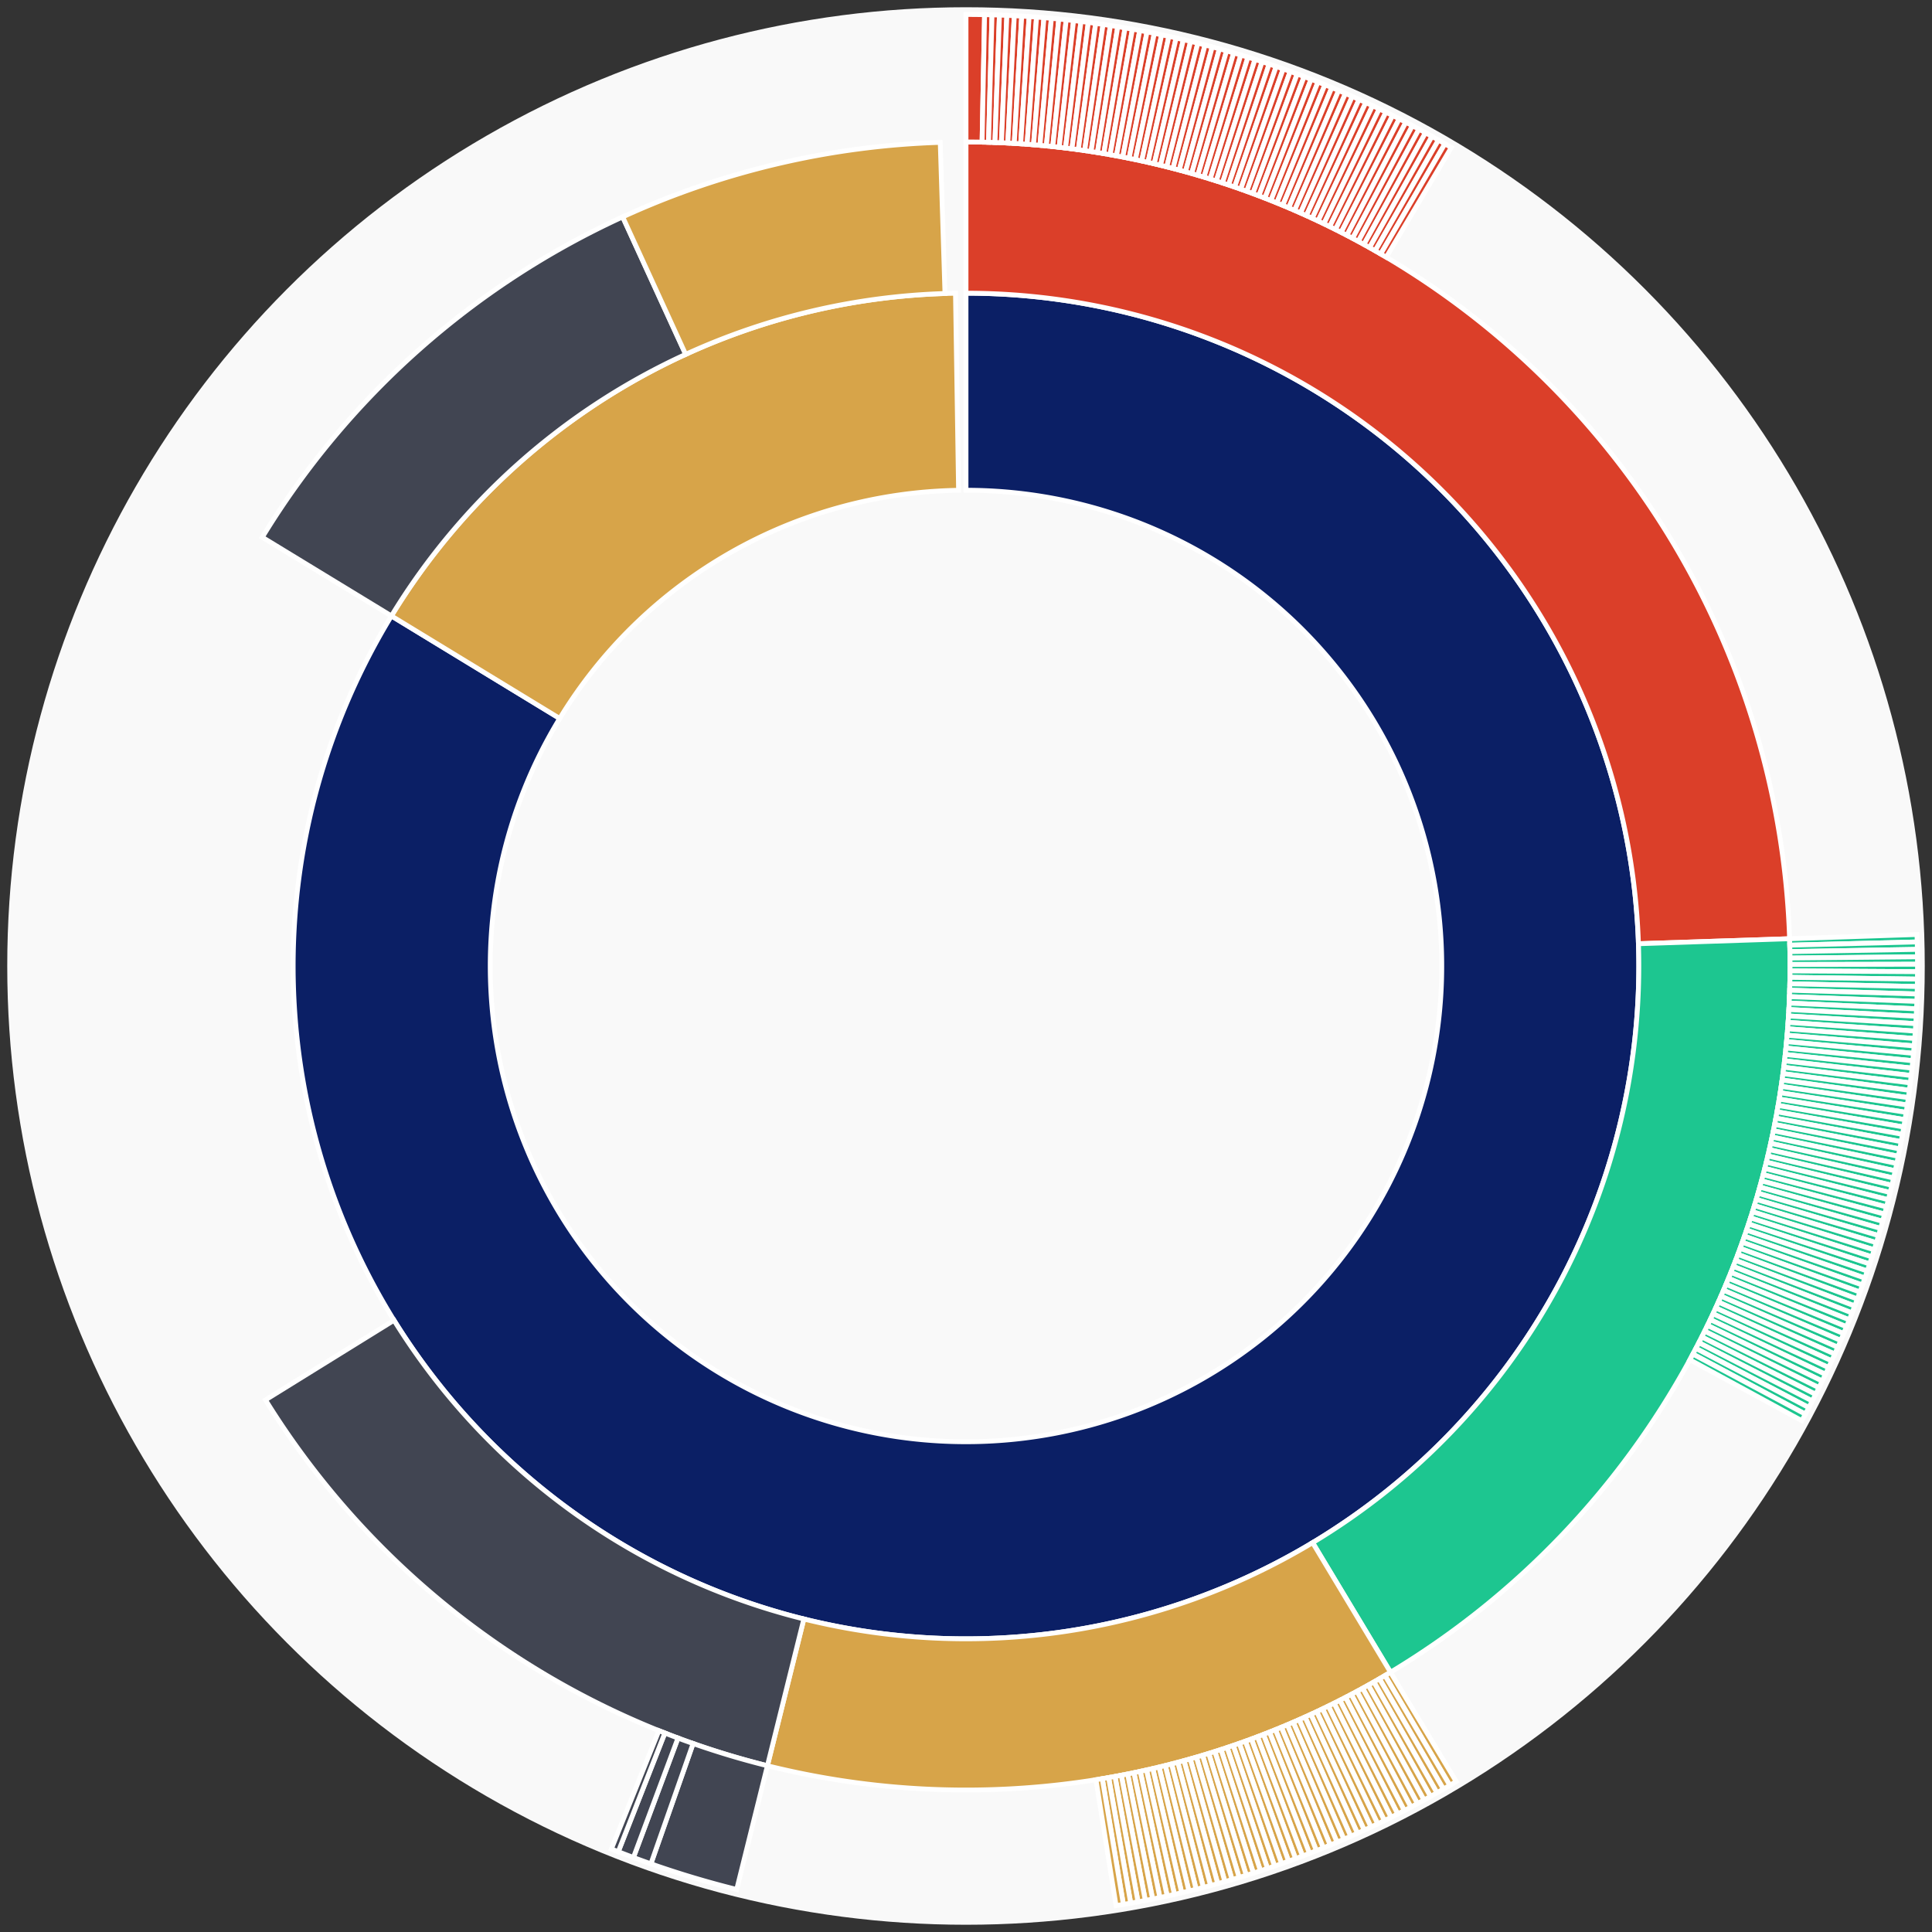 <svg xmlns="http://www.w3.org/2000/svg" width="400" height="400" id="block-7907831"><rect width="100%" height="100%" fill="#333333" stroke="none"/><g id="burst-container" transform="translate(200,200)"><circle r="197" style="fill: #f9f9f9; stroke: #f9f9f9; stroke-width: 3; opacity: 1;" id="circle-base"></circle><path display="none" d="M6.031385485800715e-15,-98.5A98.5,98.5,0,1,1,-6.031385485800715e-15,98.5A98.5,98.5,0,1,1,6.031385485800715e-15,-98.5Z" fill-rule="evenodd" id="p-type-root" style="stroke: #fff; opacity: 1;"></path><path d="M8.529667153919608e-15,-139.3A139.3,139.3,0,1,1,-118.961,-72.476L-84.118,-51.248A98.5,98.5,0,1,0,6.031385485800715e-15,-98.5Z" fill-rule="evenodd" style="fill: #0B1F65; stroke: #fff; opacity: 1;" id="p-type-data"></path><path d="M-118.961,-72.476A139.3,139.3,0,0,1,-2.177,-139.283L-1.539,-98.488A98.5,98.5,0,0,0,-84.118,-51.248Z" fill-rule="evenodd" style="fill: #D7A449; stroke: #fff; opacity: 1;" id="p-type-value"></path><path d="M1.0446666101440332e-14,-170.607A170.607,170.607,0,0,1,170.514,-5.647L139.224,-4.611A139.3,139.3,0,0,0,8.529667153919608e-15,-139.3Z" fill-rule="evenodd" style="fill: #DB3F29; stroke: #fff; opacity: 1;" id="p-type-functions"></path><path d="M170.514,-5.647A170.607,170.607,0,0,1,87.894,146.224L71.765,119.391A139.3,139.3,0,0,0,139.224,-4.611Z" fill-rule="evenodd" style="fill: #1DC690; stroke: #fff; opacity: 1;" id="p-type-logs"></path><path d="M87.894,146.224A170.607,170.607,0,0,1,-41.115,165.579L-33.571,135.194A139.3,139.3,0,0,0,71.765,119.391Z" fill-rule="evenodd" style="fill: #D7A449; stroke: #fff; opacity: 1;" id="p-type-tokenTransfers"></path><path d="M-41.115,165.579A170.607,170.607,0,0,1,-145.038,89.837L-118.423,73.351A139.3,139.3,0,0,0,-33.571,135.194Z" fill-rule="evenodd" style="fill: #414552; stroke: #fff; opacity: 1;" id="p-type-ether"></path><path d="M-145.697,-88.764A170.607,170.607,0,0,1,-71.084,-155.093L-58.04,-126.633A139.3,139.3,0,0,0,-118.961,-72.476Z" fill-rule="evenodd" style="fill: #414552; stroke: #fff; opacity: 1;" id="p-type-ether"></path><path d="M-71.084,-155.093A170.607,170.607,0,0,1,-5.332,-170.524L-4.353,-139.232A139.3,139.3,0,0,0,-58.04,-126.633Z" fill-rule="evenodd" style="fill: #D7A449; stroke: #fff; opacity: 1;" id="p-type-tokenTransfers"></path><path d="M1.206277097160143e-14,-197A197,197,0,0,1,3.845,-196.962L3.33,-170.575A170.607,170.607,0,0,0,1.0446666101440332e-14,-170.607Z" fill-rule="evenodd" style="fill: #DB3F29; stroke: #fff; opacity: 1;" id="p-type-functions"></path><path d="M3.845,-196.962A197,197,0,0,1,5.384,-196.926L4.663,-170.543A170.607,170.607,0,0,0,3.33,-170.575Z" fill-rule="evenodd" style="fill: #DB3F29; stroke: #fff; opacity: 1;" id="p-type-functions"></path><path d="M5.384,-196.926A197,197,0,0,1,6.922,-196.878L5.995,-170.502A170.607,170.607,0,0,0,4.663,-170.543Z" fill-rule="evenodd" style="fill: #DB3F29; stroke: #fff; opacity: 1;" id="p-type-functions"></path><path d="M6.922,-196.878A197,197,0,0,1,8.461,-196.818L7.327,-170.45A170.607,170.607,0,0,0,5.995,-170.502Z" fill-rule="evenodd" style="fill: #DB3F29; stroke: #fff; opacity: 1;" id="p-type-functions"></path><path d="M8.461,-196.818A197,197,0,0,1,9.998,-196.746L8.659,-170.387A170.607,170.607,0,0,0,7.327,-170.45Z" fill-rule="evenodd" style="fill: #DB3F29; stroke: #fff; opacity: 1;" id="p-type-functions"></path><path d="M9.998,-196.746A197,197,0,0,1,11.535,-196.662L9.99,-170.314A170.607,170.607,0,0,0,8.659,-170.387Z" fill-rule="evenodd" style="fill: #DB3F29; stroke: #fff; opacity: 1;" id="p-type-functions"></path><path d="M11.535,-196.662A197,197,0,0,1,13.072,-196.566L11.32,-170.231A170.607,170.607,0,0,0,9.99,-170.314Z" fill-rule="evenodd" style="fill: #DB3F29; stroke: #fff; opacity: 1;" id="p-type-functions"></path><path d="M13.072,-196.566A197,197,0,0,1,14.607,-196.458L12.65,-170.137A170.607,170.607,0,0,0,11.32,-170.231Z" fill-rule="evenodd" style="fill: #DB3F29; stroke: #fff; opacity: 1;" id="p-type-functions"></path><path d="M14.607,-196.458A197,197,0,0,1,16.142,-196.338L13.979,-170.033A170.607,170.607,0,0,0,12.65,-170.137Z" fill-rule="evenodd" style="fill: #DB3F29; stroke: #fff; opacity: 1;" id="p-type-functions"></path><path d="M16.142,-196.338A197,197,0,0,1,17.675,-196.205L15.307,-169.919A170.607,170.607,0,0,0,13.979,-170.033Z" fill-rule="evenodd" style="fill: #DB3F29; stroke: #fff; opacity: 1;" id="p-type-functions"></path><path d="M17.675,-196.205A197,197,0,0,1,19.208,-196.061L16.635,-169.794A170.607,170.607,0,0,0,15.307,-169.919Z" fill-rule="evenodd" style="fill: #DB3F29; stroke: #fff; opacity: 1;" id="p-type-functions"></path><path d="M19.208,-196.061A197,197,0,0,1,20.739,-195.905L17.961,-169.659A170.607,170.607,0,0,0,16.635,-169.794Z" fill-rule="evenodd" style="fill: #DB3F29; stroke: #fff; opacity: 1;" id="p-type-functions"></path><path d="M20.739,-195.905A197,197,0,0,1,22.269,-195.737L19.286,-169.513A170.607,170.607,0,0,0,17.961,-169.659Z" fill-rule="evenodd" style="fill: #DB3F29; stroke: #fff; opacity: 1;" id="p-type-functions"></path><path d="M22.269,-195.737A197,197,0,0,1,23.798,-195.557L20.61,-169.358A170.607,170.607,0,0,0,19.286,-169.513Z" fill-rule="evenodd" style="fill: #DB3F29; stroke: #fff; opacity: 1;" id="p-type-functions"></path><path d="M23.798,-195.557A197,197,0,0,1,25.325,-195.365L21.932,-169.191A170.607,170.607,0,0,0,20.61,-169.358Z" fill-rule="evenodd" style="fill: #DB3F29; stroke: #fff; opacity: 1;" id="p-type-functions"></path><path d="M25.325,-195.365A197,197,0,0,1,26.851,-195.162L23.254,-169.015A170.607,170.607,0,0,0,21.932,-169.191Z" fill-rule="evenodd" style="fill: #DB3F29; stroke: #fff; opacity: 1;" id="p-type-functions"></path><path d="M26.851,-195.162A197,197,0,0,1,28.375,-194.946L24.574,-168.828A170.607,170.607,0,0,0,23.254,-169.015Z" fill-rule="evenodd" style="fill: #DB3F29; stroke: #fff; opacity: 1;" id="p-type-functions"></path><path d="M28.375,-194.946A197,197,0,0,1,29.898,-194.718L25.892,-168.631A170.607,170.607,0,0,0,24.574,-168.828Z" fill-rule="evenodd" style="fill: #DB3F29; stroke: #fff; opacity: 1;" id="p-type-functions"></path><path d="M29.898,-194.718A197,197,0,0,1,31.418,-194.479L27.209,-168.423A170.607,170.607,0,0,0,25.892,-168.631Z" fill-rule="evenodd" style="fill: #DB3F29; stroke: #fff; opacity: 1;" id="p-type-functions"></path><path d="M31.418,-194.479A197,197,0,0,1,32.937,-194.227L28.524,-168.206A170.607,170.607,0,0,0,27.209,-168.423Z" fill-rule="evenodd" style="fill: #DB3F29; stroke: #fff; opacity: 1;" id="p-type-functions"></path><path d="M32.937,-194.227A197,197,0,0,1,34.454,-193.964L29.838,-167.978A170.607,170.607,0,0,0,28.524,-168.206Z" fill-rule="evenodd" style="fill: #DB3F29; stroke: #fff; opacity: 1;" id="p-type-functions"></path><path d="M34.454,-193.964A197,197,0,0,1,35.968,-193.689L31.149,-167.739A170.607,170.607,0,0,0,29.838,-167.978Z" fill-rule="evenodd" style="fill: #DB3F29; stroke: #fff; opacity: 1;" id="p-type-functions"></path><path d="M35.968,-193.689A197,197,0,0,1,37.48,-193.402L32.459,-167.491A170.607,170.607,0,0,0,31.149,-167.739Z" fill-rule="evenodd" style="fill: #DB3F29; stroke: #fff; opacity: 1;" id="p-type-functions"></path><path d="M37.48,-193.402A197,197,0,0,1,38.99,-193.103L33.767,-167.232A170.607,170.607,0,0,0,32.459,-167.491Z" fill-rule="evenodd" style="fill: #DB3F29; stroke: #fff; opacity: 1;" id="p-type-functions"></path><path d="M38.99,-193.103A197,197,0,0,1,40.498,-192.792L35.072,-166.963A170.607,170.607,0,0,0,33.767,-167.232Z" fill-rule="evenodd" style="fill: #DB3F29; stroke: #fff; opacity: 1;" id="p-type-functions"></path><path d="M40.498,-192.792A197,197,0,0,1,42.003,-192.47L36.376,-166.684A170.607,170.607,0,0,0,35.072,-166.963Z" fill-rule="evenodd" style="fill: #DB3F29; stroke: #fff; opacity: 1;" id="p-type-functions"></path><path d="M42.003,-192.47A197,197,0,0,1,43.506,-192.136L37.677,-166.395A170.607,170.607,0,0,0,36.376,-166.684Z" fill-rule="evenodd" style="fill: #DB3F29; stroke: #fff; opacity: 1;" id="p-type-functions"></path><path d="M43.506,-192.136A197,197,0,0,1,45.006,-191.79L38.976,-166.095A170.607,170.607,0,0,0,37.677,-166.395Z" fill-rule="evenodd" style="fill: #DB3F29; stroke: #fff; opacity: 1;" id="p-type-functions"></path><path d="M45.006,-191.79A197,197,0,0,1,46.503,-191.433L40.273,-165.786A170.607,170.607,0,0,0,38.976,-166.095Z" fill-rule="evenodd" style="fill: #DB3F29; stroke: #fff; opacity: 1;" id="p-type-functions"></path><path d="M46.503,-191.433A197,197,0,0,1,47.998,-191.063L41.567,-165.466A170.607,170.607,0,0,0,40.273,-165.786Z" fill-rule="evenodd" style="fill: #DB3F29; stroke: #fff; opacity: 1;" id="p-type-functions"></path><path d="M47.998,-191.063A197,197,0,0,1,49.489,-190.683L42.859,-165.136A170.607,170.607,0,0,0,41.567,-165.466Z" fill-rule="evenodd" style="fill: #DB3F29; stroke: #fff; opacity: 1;" id="p-type-functions"></path><path d="M49.489,-190.683A197,197,0,0,1,50.977,-190.29L44.148,-164.796A170.607,170.607,0,0,0,42.859,-165.136Z" fill-rule="evenodd" style="fill: #DB3F29; stroke: #fff; opacity: 1;" id="p-type-functions"></path><path d="M50.977,-190.29A197,197,0,0,1,52.463,-189.886L45.434,-164.446A170.607,170.607,0,0,0,44.148,-164.796Z" fill-rule="evenodd" style="fill: #DB3F29; stroke: #fff; opacity: 1;" id="p-type-functions"></path><path d="M52.463,-189.886A197,197,0,0,1,53.945,-189.47L46.718,-164.086A170.607,170.607,0,0,0,45.434,-164.446Z" fill-rule="evenodd" style="fill: #DB3F29; stroke: #fff; opacity: 1;" id="p-type-functions"></path><path d="M53.945,-189.47A197,197,0,0,1,55.424,-189.043L47.998,-163.716A170.607,170.607,0,0,0,46.718,-164.086Z" fill-rule="evenodd" style="fill: #DB3F29; stroke: #fff; opacity: 1;" id="p-type-functions"></path><path d="M55.424,-189.043A197,197,0,0,1,56.899,-188.604L49.276,-163.336A170.607,170.607,0,0,0,47.998,-163.716Z" fill-rule="evenodd" style="fill: #DB3F29; stroke: #fff; opacity: 1;" id="p-type-functions"></path><path d="M56.899,-188.604A197,197,0,0,1,58.371,-188.154L50.551,-162.946A170.607,170.607,0,0,0,49.276,-163.336Z" fill-rule="evenodd" style="fill: #DB3F29; stroke: #fff; opacity: 1;" id="p-type-functions"></path><path d="M58.371,-188.154A197,197,0,0,1,59.84,-187.692L51.823,-162.546A170.607,170.607,0,0,0,50.551,-162.946Z" fill-rule="evenodd" style="fill: #DB3F29; stroke: #fff; opacity: 1;" id="p-type-functions"></path><path d="M59.84,-187.692A197,197,0,0,1,61.304,-187.219L53.091,-162.136A170.607,170.607,0,0,0,51.823,-162.546Z" fill-rule="evenodd" style="fill: #DB3F29; stroke: #fff; opacity: 1;" id="p-type-functions"></path><path d="M61.304,-187.219A197,197,0,0,1,62.765,-186.734L54.356,-161.716A170.607,170.607,0,0,0,53.091,-162.136Z" fill-rule="evenodd" style="fill: #DB3F29; stroke: #fff; opacity: 1;" id="p-type-functions"></path><path d="M62.765,-186.734A197,197,0,0,1,64.222,-186.238L55.618,-161.287A170.607,170.607,0,0,0,54.356,-161.716Z" fill-rule="evenodd" style="fill: #DB3F29; stroke: #fff; opacity: 1;" id="p-type-functions"></path><path d="M64.222,-186.238A197,197,0,0,1,65.676,-185.73L56.877,-160.847A170.607,170.607,0,0,0,55.618,-161.287Z" fill-rule="evenodd" style="fill: #DB3F29; stroke: #fff; opacity: 1;" id="p-type-functions"></path><path d="M65.676,-185.73A197,197,0,0,1,67.125,-185.211L58.132,-160.398A170.607,170.607,0,0,0,56.877,-160.847Z" fill-rule="evenodd" style="fill: #DB3F29; stroke: #fff; opacity: 1;" id="p-type-functions"></path><path d="M67.125,-185.211A197,197,0,0,1,68.57,-184.681L59.383,-159.939A170.607,170.607,0,0,0,58.132,-160.398Z" fill-rule="evenodd" style="fill: #DB3F29; stroke: #fff; opacity: 1;" id="p-type-functions"></path><path d="M68.57,-184.681A197,197,0,0,1,70.011,-184.14L60.631,-159.47A170.607,170.607,0,0,0,59.383,-159.939Z" fill-rule="evenodd" style="fill: #DB3F29; stroke: #fff; opacity: 1;" id="p-type-functions"></path><path d="M70.011,-184.14A197,197,0,0,1,71.448,-183.587L61.876,-158.991A170.607,170.607,0,0,0,60.631,-159.47Z" fill-rule="evenodd" style="fill: #DB3F29; stroke: #fff; opacity: 1;" id="p-type-functions"></path><path d="M71.448,-183.587A197,197,0,0,1,72.88,-183.023L63.116,-158.503A170.607,170.607,0,0,0,61.876,-158.991Z" fill-rule="evenodd" style="fill: #DB3F29; stroke: #fff; opacity: 1;" id="p-type-functions"></path><path d="M72.88,-183.023A197,197,0,0,1,74.308,-182.448L64.353,-158.005A170.607,170.607,0,0,0,63.116,-158.503Z" fill-rule="evenodd" style="fill: #DB3F29; stroke: #fff; opacity: 1;" id="p-type-functions"></path><path d="M74.308,-182.448A197,197,0,0,1,75.731,-181.862L65.585,-157.497A170.607,170.607,0,0,0,64.353,-158.005Z" fill-rule="evenodd" style="fill: #DB3F29; stroke: #fff; opacity: 1;" id="p-type-functions"></path><path d="M75.731,-181.862A197,197,0,0,1,77.15,-181.265L66.814,-156.98A170.607,170.607,0,0,0,65.585,-157.497Z" fill-rule="evenodd" style="fill: #DB3F29; stroke: #fff; opacity: 1;" id="p-type-functions"></path><path d="M77.15,-181.265A197,197,0,0,1,78.564,-180.656L68.038,-156.453A170.607,170.607,0,0,0,66.814,-156.98Z" fill-rule="evenodd" style="fill: #DB3F29; stroke: #fff; opacity: 1;" id="p-type-functions"></path><path d="M78.564,-180.656A197,197,0,0,1,79.973,-180.037L69.259,-155.917A170.607,170.607,0,0,0,68.038,-156.453Z" fill-rule="evenodd" style="fill: #DB3F29; stroke: #fff; opacity: 1;" id="p-type-functions"></path><path d="M79.973,-180.037A197,197,0,0,1,81.377,-179.407L70.475,-155.371A170.607,170.607,0,0,0,69.259,-155.917Z" fill-rule="evenodd" style="fill: #DB3F29; stroke: #fff; opacity: 1;" id="p-type-functions"></path><path d="M81.377,-179.407A197,197,0,0,1,82.777,-178.765L71.687,-154.815A170.607,170.607,0,0,0,70.475,-155.371Z" fill-rule="evenodd" style="fill: #DB3F29; stroke: #fff; opacity: 1;" id="p-type-functions"></path><path d="M82.777,-178.765A197,197,0,0,1,84.171,-178.113L72.894,-154.25A170.607,170.607,0,0,0,71.687,-154.815Z" fill-rule="evenodd" style="fill: #DB3F29; stroke: #fff; opacity: 1;" id="p-type-functions"></path><path d="M84.171,-178.113A197,197,0,0,1,85.56,-177.45L74.097,-153.676A170.607,170.607,0,0,0,72.894,-154.25Z" fill-rule="evenodd" style="fill: #DB3F29; stroke: #fff; opacity: 1;" id="p-type-functions"></path><path d="M85.56,-177.45A197,197,0,0,1,86.944,-176.776L75.296,-153.092A170.607,170.607,0,0,0,74.097,-153.676Z" fill-rule="evenodd" style="fill: #DB3F29; stroke: #fff; opacity: 1;" id="p-type-functions"></path><path d="M86.944,-176.776A197,197,0,0,1,88.323,-176.091L76.49,-152.499A170.607,170.607,0,0,0,75.296,-153.092Z" fill-rule="evenodd" style="fill: #DB3F29; stroke: #fff; opacity: 1;" id="p-type-functions"></path><path d="M88.323,-176.091A197,197,0,0,1,89.696,-175.396L77.679,-151.897A170.607,170.607,0,0,0,76.49,-152.499Z" fill-rule="evenodd" style="fill: #DB3F29; stroke: #fff; opacity: 1;" id="p-type-functions"></path><path d="M89.696,-175.396A197,197,0,0,1,91.064,-174.689L78.864,-151.285A170.607,170.607,0,0,0,77.679,-151.897Z" fill-rule="evenodd" style="fill: #DB3F29; stroke: #fff; opacity: 1;" id="p-type-functions"></path><path d="M91.064,-174.689A197,197,0,0,1,92.426,-173.972L80.043,-150.665A170.607,170.607,0,0,0,78.864,-151.285Z" fill-rule="evenodd" style="fill: #DB3F29; stroke: #fff; opacity: 1;" id="p-type-functions"></path><path d="M92.426,-173.972A197,197,0,0,1,93.783,-173.245L81.218,-150.035A170.607,170.607,0,0,0,80.043,-150.665Z" fill-rule="evenodd" style="fill: #DB3F29; stroke: #fff; opacity: 1;" id="p-type-functions"></path><path d="M93.783,-173.245A197,197,0,0,1,95.133,-172.507L82.388,-149.395A170.607,170.607,0,0,0,81.218,-150.035Z" fill-rule="evenodd" style="fill: #DB3F29; stroke: #fff; opacity: 1;" id="p-type-functions"></path><path d="M95.133,-172.507A197,197,0,0,1,96.478,-171.758L83.553,-148.747A170.607,170.607,0,0,0,82.388,-149.395Z" fill-rule="evenodd" style="fill: #DB3F29; stroke: #fff; opacity: 1;" id="p-type-functions"></path><path d="M96.478,-171.758A197,197,0,0,1,97.818,-170.999L84.712,-148.09A170.607,170.607,0,0,0,83.553,-148.747Z" fill-rule="evenodd" style="fill: #DB3F29; stroke: #fff; opacity: 1;" id="p-type-functions"></path><path d="M97.818,-170.999A197,197,0,0,1,99.151,-170.23L85.867,-147.423A170.607,170.607,0,0,0,84.712,-148.09Z" fill-rule="evenodd" style="fill: #DB3F29; stroke: #fff; opacity: 1;" id="p-type-functions"></path><path d="M99.151,-170.23A197,197,0,0,1,100.471,-169.454L87.01,-146.751A170.607,170.607,0,0,0,85.867,-147.423Z" fill-rule="evenodd" style="fill: #DB3F29; stroke: #fff; opacity: 1;" id="p-type-functions"></path><path d="M196.892,-6.521A197,197,0,0,1,196.937,-4.982L170.552,-4.314A170.607,170.607,0,0,0,170.514,-5.647Z" fill-rule="evenodd" style="fill: #1DC690; stroke: #fff; opacity: 1;" id="p-type-logs"></path><path d="M196.937,-4.982A197,197,0,0,1,196.97,-3.443L170.581,-2.982A170.607,170.607,0,0,0,170.552,-4.314Z" fill-rule="evenodd" style="fill: #1DC690; stroke: #fff; opacity: 1;" id="p-type-logs"></path><path d="M196.97,-3.443A197,197,0,0,1,196.991,-1.904L170.599,-1.649A170.607,170.607,0,0,0,170.581,-2.982Z" fill-rule="evenodd" style="fill: #1DC690; stroke: #fff; opacity: 1;" id="p-type-logs"></path><path d="M196.991,-1.904A197,197,0,0,1,197,-0.365L170.607,-0.316A170.607,170.607,0,0,0,170.599,-1.649Z" fill-rule="evenodd" style="fill: #1DC690; stroke: #fff; opacity: 1;" id="p-type-logs"></path><path d="M197,-0.365A197,197,0,0,1,196.996,1.175L170.604,1.017A170.607,170.607,0,0,0,170.607,-0.316Z" fill-rule="evenodd" style="fill: #1DC690; stroke: #fff; opacity: 1;" id="p-type-logs"></path><path d="M196.996,1.175A197,197,0,0,1,196.981,2.714L170.591,2.35A170.607,170.607,0,0,0,170.604,1.017Z" fill-rule="evenodd" style="fill: #1DC690; stroke: #fff; opacity: 1;" id="p-type-logs"></path><path d="M196.981,2.714A197,197,0,0,1,196.954,4.253L170.567,3.683A170.607,170.607,0,0,0,170.591,2.35Z" fill-rule="evenodd" style="fill: #1DC690; stroke: #fff; opacity: 1;" id="p-type-logs"></path><path d="M196.954,4.253A197,197,0,0,1,196.915,5.792L170.533,5.016A170.607,170.607,0,0,0,170.567,3.683Z" fill-rule="evenodd" style="fill: #1DC690; stroke: #fff; opacity: 1;" id="p-type-logs"></path><path d="M196.915,5.792A197,197,0,0,1,196.864,7.33L170.489,6.348A170.607,170.607,0,0,0,170.533,5.016Z" fill-rule="evenodd" style="fill: #1DC690; stroke: #fff; opacity: 1;" id="p-type-logs"></path><path d="M196.864,7.33A197,197,0,0,1,196.8,8.868L170.434,7.68A170.607,170.607,0,0,0,170.489,6.348Z" fill-rule="evenodd" style="fill: #1DC690; stroke: #fff; opacity: 1;" id="p-type-logs"></path><path d="M196.8,8.868A197,197,0,0,1,196.725,10.406L170.369,9.012A170.607,170.607,0,0,0,170.434,7.68Z" fill-rule="evenodd" style="fill: #1DC690; stroke: #fff; opacity: 1;" id="p-type-logs"></path><path d="M196.725,10.406A197,197,0,0,1,196.638,11.943L170.293,10.343A170.607,170.607,0,0,0,170.369,9.012Z" fill-rule="evenodd" style="fill: #1DC690; stroke: #fff; opacity: 1;" id="p-type-logs"></path><path d="M196.638,11.943A197,197,0,0,1,196.538,13.479L170.207,11.673A170.607,170.607,0,0,0,170.293,10.343Z" fill-rule="evenodd" style="fill: #1DC690; stroke: #fff; opacity: 1;" id="p-type-logs"></path><path d="M196.538,13.479A197,197,0,0,1,196.427,15.014L170.111,13.003A170.607,170.607,0,0,0,170.207,11.673Z" fill-rule="evenodd" style="fill: #1DC690; stroke: #fff; opacity: 1;" id="p-type-logs"></path><path d="M196.427,15.014A197,197,0,0,1,196.304,16.549L170.004,14.331A170.607,170.607,0,0,0,170.111,13.003Z" fill-rule="evenodd" style="fill: #1DC690; stroke: #fff; opacity: 1;" id="p-type-logs"></path><path d="M196.304,16.549A197,197,0,0,1,196.168,18.082L169.887,15.659A170.607,170.607,0,0,0,170.004,14.331Z" fill-rule="evenodd" style="fill: #1DC690; stroke: #fff; opacity: 1;" id="p-type-logs"></path><path d="M196.168,18.082A197,197,0,0,1,196.021,19.614L169.759,16.986A170.607,170.607,0,0,0,169.887,15.659Z" fill-rule="evenodd" style="fill: #1DC690; stroke: #fff; opacity: 1;" id="p-type-logs"></path><path d="M196.021,19.614A197,197,0,0,1,195.862,21.145L169.621,18.312A170.607,170.607,0,0,0,169.759,16.986Z" fill-rule="evenodd" style="fill: #1DC690; stroke: #fff; opacity: 1;" id="p-type-logs"></path><path d="M195.862,21.145A197,197,0,0,1,195.691,22.675L169.473,19.637A170.607,170.607,0,0,0,169.621,18.312Z" fill-rule="evenodd" style="fill: #1DC690; stroke: #fff; opacity: 1;" id="p-type-logs"></path><path d="M195.691,22.675A197,197,0,0,1,195.508,24.203L169.314,20.961A170.607,170.607,0,0,0,169.473,19.637Z" fill-rule="evenodd" style="fill: #1DC690; stroke: #fff; opacity: 1;" id="p-type-logs"></path><path d="M195.508,24.203A197,197,0,0,1,195.312,25.73L169.146,22.283A170.607,170.607,0,0,0,169.314,20.961Z" fill-rule="evenodd" style="fill: #1DC690; stroke: #fff; opacity: 1;" id="p-type-logs"></path><path d="M195.312,25.73A197,197,0,0,1,195.105,27.256L168.966,23.604A170.607,170.607,0,0,0,169.146,22.283Z" fill-rule="evenodd" style="fill: #1DC690; stroke: #fff; opacity: 1;" id="p-type-logs"></path><path d="M195.105,27.256A197,197,0,0,1,194.887,28.779L168.777,24.924A170.607,170.607,0,0,0,168.966,23.604Z" fill-rule="evenodd" style="fill: #1DC690; stroke: #fff; opacity: 1;" id="p-type-logs"></path><path d="M194.887,28.779A197,197,0,0,1,194.656,30.301L168.577,26.242A170.607,170.607,0,0,0,168.777,24.924Z" fill-rule="evenodd" style="fill: #1DC690; stroke: #fff; opacity: 1;" id="p-type-logs"></path><path d="M194.656,30.301A197,197,0,0,1,194.413,31.821L168.367,27.558A170.607,170.607,0,0,0,168.577,26.242Z" fill-rule="evenodd" style="fill: #1DC690; stroke: #fff; opacity: 1;" id="p-type-logs"></path><path d="M194.413,31.821A197,197,0,0,1,194.158,33.339L168.146,28.873A170.607,170.607,0,0,0,168.367,27.558Z" fill-rule="evenodd" style="fill: #1DC690; stroke: #fff; opacity: 1;" id="p-type-logs"></path><path d="M194.158,33.339A197,197,0,0,1,193.892,34.855L167.915,30.186A170.607,170.607,0,0,0,168.146,28.873Z" fill-rule="evenodd" style="fill: #1DC690; stroke: #fff; opacity: 1;" id="p-type-logs"></path><path d="M193.892,34.855A197,197,0,0,1,193.614,36.369L167.674,31.497A170.607,170.607,0,0,0,167.915,30.186Z" fill-rule="evenodd" style="fill: #1DC690; stroke: #fff; opacity: 1;" id="p-type-logs"></path><path d="M193.614,36.369A197,197,0,0,1,193.324,37.881L167.423,32.806A170.607,170.607,0,0,0,167.674,31.497Z" fill-rule="evenodd" style="fill: #1DC690; stroke: #fff; opacity: 1;" id="p-type-logs"></path><path d="M193.324,37.881A197,197,0,0,1,193.022,39.391L167.162,34.113A170.607,170.607,0,0,0,167.423,32.806Z" fill-rule="evenodd" style="fill: #1DC690; stroke: #fff; opacity: 1;" id="p-type-logs"></path><path d="M193.022,39.391A197,197,0,0,1,192.708,40.898L166.89,35.418A170.607,170.607,0,0,0,167.162,34.113Z" fill-rule="evenodd" style="fill: #1DC690; stroke: #fff; opacity: 1;" id="p-type-logs"></path><path d="M192.708,40.898A197,197,0,0,1,192.383,42.402L166.608,36.721A170.607,170.607,0,0,0,166.89,35.418Z" fill-rule="evenodd" style="fill: #1DC690; stroke: #fff; opacity: 1;" id="p-type-logs"></path><path d="M192.383,42.402A197,197,0,0,1,192.045,43.904L166.316,38.022A170.607,170.607,0,0,0,166.608,36.721Z" fill-rule="evenodd" style="fill: #1DC690; stroke: #fff; opacity: 1;" id="p-type-logs"></path><path d="M192.045,43.904A197,197,0,0,1,191.696,45.403L166.014,39.32A170.607,170.607,0,0,0,166.316,38.022Z" fill-rule="evenodd" style="fill: #1DC690; stroke: #fff; opacity: 1;" id="p-type-logs"></path><path d="M191.696,45.403A197,197,0,0,1,191.336,46.9L165.702,40.616A170.607,170.607,0,0,0,166.014,39.32Z" fill-rule="evenodd" style="fill: #1DC690; stroke: #fff; opacity: 1;" id="p-type-logs"></path><path d="M191.336,46.9A197,197,0,0,1,190.964,48.393L165.379,41.91A170.607,170.607,0,0,0,165.702,40.616Z" fill-rule="evenodd" style="fill: #1DC690; stroke: #fff; opacity: 1;" id="p-type-logs"></path><path d="M190.964,48.393A197,197,0,0,1,190.58,49.884L165.047,43.201A170.607,170.607,0,0,0,165.379,41.91Z" fill-rule="evenodd" style="fill: #1DC690; stroke: #fff; opacity: 1;" id="p-type-logs"></path><path d="M190.58,49.884A197,197,0,0,1,190.184,51.372L164.704,44.489A170.607,170.607,0,0,0,165.047,43.201Z" fill-rule="evenodd" style="fill: #1DC690; stroke: #fff; opacity: 1;" id="p-type-logs"></path><path d="M190.184,51.372A197,197,0,0,1,189.777,52.856L164.352,45.775A170.607,170.607,0,0,0,164.704,44.489Z" fill-rule="evenodd" style="fill: #1DC690; stroke: #fff; opacity: 1;" id="p-type-logs"></path><path d="M189.777,52.856A197,197,0,0,1,189.358,54.337L163.989,47.058A170.607,170.607,0,0,0,164.352,45.775Z" fill-rule="evenodd" style="fill: #1DC690; stroke: #fff; opacity: 1;" id="p-type-logs"></path><path d="M189.358,54.337A197,197,0,0,1,188.928,55.815L163.616,48.337A170.607,170.607,0,0,0,163.989,47.058Z" fill-rule="evenodd" style="fill: #1DC690; stroke: #fff; opacity: 1;" id="p-type-logs"></path><path d="M188.928,55.815A197,197,0,0,1,188.486,57.29L163.233,49.614A170.607,170.607,0,0,0,163.616,48.337Z" fill-rule="evenodd" style="fill: #1DC690; stroke: #fff; opacity: 1;" id="p-type-logs"></path><path d="M188.486,57.29A197,197,0,0,1,188.032,58.761L162.841,50.888A170.607,170.607,0,0,0,163.233,49.614Z" fill-rule="evenodd" style="fill: #1DC690; stroke: #fff; opacity: 1;" id="p-type-logs"></path><path d="M188.032,58.761A197,197,0,0,1,187.567,60.228L162.438,52.159A170.607,170.607,0,0,0,162.841,50.888Z" fill-rule="evenodd" style="fill: #1DC690; stroke: #fff; opacity: 1;" id="p-type-logs"></path><path d="M187.567,60.228A197,197,0,0,1,187.091,61.692L162.026,53.427A170.607,170.607,0,0,0,162.438,52.159Z" fill-rule="evenodd" style="fill: #1DC690; stroke: #fff; opacity: 1;" id="p-type-logs"></path><path d="M187.091,61.692A197,197,0,0,1,186.603,63.152L161.603,54.691A170.607,170.607,0,0,0,162.026,53.427Z" fill-rule="evenodd" style="fill: #1DC690; stroke: #fff; opacity: 1;" id="p-type-logs"></path><path d="M186.603,63.152A197,197,0,0,1,186.104,64.608L161.171,55.952A170.607,170.607,0,0,0,161.603,54.691Z" fill-rule="evenodd" style="fill: #1DC690; stroke: #fff; opacity: 1;" id="p-type-logs"></path><path d="M186.104,64.608A197,197,0,0,1,185.594,66.06L160.729,57.21A170.607,170.607,0,0,0,161.171,55.952Z" fill-rule="evenodd" style="fill: #1DC690; stroke: #fff; opacity: 1;" id="p-type-logs"></path><path d="M185.594,66.06A197,197,0,0,1,185.072,67.509L160.277,58.464A170.607,170.607,0,0,0,160.729,57.21Z" fill-rule="evenodd" style="fill: #1DC690; stroke: #fff; opacity: 1;" id="p-type-logs"></path><path d="M185.072,67.509A197,197,0,0,1,184.539,68.953L159.815,59.715A170.607,170.607,0,0,0,160.277,58.464Z" fill-rule="evenodd" style="fill: #1DC690; stroke: #fff; opacity: 1;" id="p-type-logs"></path><path d="M184.539,68.953A197,197,0,0,1,183.994,70.392L159.344,60.962A170.607,170.607,0,0,0,159.815,59.715Z" fill-rule="evenodd" style="fill: #1DC690; stroke: #fff; opacity: 1;" id="p-type-logs"></path><path d="M183.994,70.392A197,197,0,0,1,183.439,71.828L158.863,62.205A170.607,170.607,0,0,0,159.344,60.962Z" fill-rule="evenodd" style="fill: #1DC690; stroke: #fff; opacity: 1;" id="p-type-logs"></path><path d="M183.439,71.828A197,197,0,0,1,182.872,73.259L158.372,63.444A170.607,170.607,0,0,0,158.863,62.205Z" fill-rule="evenodd" style="fill: #1DC690; stroke: #fff; opacity: 1;" id="p-type-logs"></path><path d="M182.872,73.259A197,197,0,0,1,182.294,74.686L157.871,64.68A170.607,170.607,0,0,0,158.372,63.444Z" fill-rule="evenodd" style="fill: #1DC690; stroke: #fff; opacity: 1;" id="p-type-logs"></path><path d="M182.294,74.686A197,197,0,0,1,181.705,76.108L157.361,65.911A170.607,170.607,0,0,0,157.871,64.68Z" fill-rule="evenodd" style="fill: #1DC690; stroke: #fff; opacity: 1;" id="p-type-logs"></path><path d="M181.705,76.108A197,197,0,0,1,181.104,77.525L156.841,67.139A170.607,170.607,0,0,0,157.361,65.911Z" fill-rule="evenodd" style="fill: #1DC690; stroke: #fff; opacity: 1;" id="p-type-logs"></path><path d="M181.104,77.525A197,197,0,0,1,180.493,78.938L156.312,68.362A170.607,170.607,0,0,0,156.841,67.139Z" fill-rule="evenodd" style="fill: #1DC690; stroke: #fff; opacity: 1;" id="p-type-logs"></path><path d="M180.493,78.938A197,197,0,0,1,179.871,80.346L155.773,69.582A170.607,170.607,0,0,0,156.312,68.362Z" fill-rule="evenodd" style="fill: #1DC690; stroke: #fff; opacity: 1;" id="p-type-logs"></path><path d="M179.871,80.346A197,197,0,0,1,179.238,81.749L155.224,70.797A170.607,170.607,0,0,0,155.773,69.582Z" fill-rule="evenodd" style="fill: #1DC690; stroke: #fff; opacity: 1;" id="p-type-logs"></path><path d="M179.238,81.749A197,197,0,0,1,178.593,83.147L154.666,72.007A170.607,170.607,0,0,0,155.224,70.797Z" fill-rule="evenodd" style="fill: #1DC690; stroke: #fff; opacity: 1;" id="p-type-logs"></path><path d="M178.593,83.147A197,197,0,0,1,177.938,84.54L154.099,73.214A170.607,170.607,0,0,0,154.666,72.007Z" fill-rule="evenodd" style="fill: #1DC690; stroke: #fff; opacity: 1;" id="p-type-logs"></path><path d="M177.938,84.54A197,197,0,0,1,177.272,85.928L153.522,74.416A170.607,170.607,0,0,0,154.099,73.214Z" fill-rule="evenodd" style="fill: #1DC690; stroke: #fff; opacity: 1;" id="p-type-logs"></path><path d="M177.272,85.928A197,197,0,0,1,176.595,87.31L152.936,75.613A170.607,170.607,0,0,0,153.522,74.416Z" fill-rule="evenodd" style="fill: #1DC690; stroke: #fff; opacity: 1;" id="p-type-logs"></path><path d="M176.595,87.31A197,197,0,0,1,175.908,88.688L152.341,76.806A170.607,170.607,0,0,0,152.936,75.613Z" fill-rule="evenodd" style="fill: #1DC690; stroke: #fff; opacity: 1;" id="p-type-logs"></path><path d="M175.908,88.688A197,197,0,0,1,175.209,90.059L151.736,77.994A170.607,170.607,0,0,0,152.341,76.806Z" fill-rule="evenodd" style="fill: #1DC690; stroke: #fff; opacity: 1;" id="p-type-logs"></path><path d="M175.209,90.059A197,197,0,0,1,174.5,91.426L151.122,79.177A170.607,170.607,0,0,0,151.736,77.994Z" fill-rule="evenodd" style="fill: #1DC690; stroke: #fff; opacity: 1;" id="p-type-logs"></path><path d="M174.5,91.426A197,197,0,0,1,173.781,92.786L150.498,80.355A170.607,170.607,0,0,0,151.122,79.177Z" fill-rule="evenodd" style="fill: #1DC690; stroke: #fff; opacity: 1;" id="p-type-logs"></path><path d="M173.781,92.786A197,197,0,0,1,173.05,94.141L149.866,81.529A170.607,170.607,0,0,0,150.498,80.355Z" fill-rule="evenodd" style="fill: #1DC690; stroke: #fff; opacity: 1;" id="p-type-logs"></path><path d="M101.491,168.845A197,197,0,0,1,100.169,169.633L86.749,146.906A170.607,170.607,0,0,0,87.894,146.224Z" fill-rule="evenodd" style="fill: #D7A449; stroke: #fff; opacity: 1;" id="p-type-tokenTransfers"></path><path d="M100.169,169.633A197,197,0,0,1,98.84,170.41L85.598,147.579A170.607,170.607,0,0,0,86.749,146.906Z" fill-rule="evenodd" style="fill: #D7A449; stroke: #fff; opacity: 1;" id="p-type-tokenTransfers"></path><path d="M98.84,170.41A197,197,0,0,1,97.506,171.177L84.443,148.244A170.607,170.607,0,0,0,85.598,147.579Z" fill-rule="evenodd" style="fill: #D7A449; stroke: #fff; opacity: 1;" id="p-type-tokenTransfers"></path><path d="M97.506,171.177A197,197,0,0,1,96.165,171.934L83.282,148.899A170.607,170.607,0,0,0,84.443,148.244Z" fill-rule="evenodd" style="fill: #D7A449; stroke: #fff; opacity: 1;" id="p-type-tokenTransfers"></path><path d="M96.165,171.934A197,197,0,0,1,94.819,172.68L82.116,149.545A170.607,170.607,0,0,0,83.282,148.899Z" fill-rule="evenodd" style="fill: #D7A449; stroke: #fff; opacity: 1;" id="p-type-tokenTransfers"></path><path d="M94.819,172.68A197,197,0,0,1,93.467,173.416L80.945,150.182A170.607,170.607,0,0,0,82.116,149.545Z" fill-rule="evenodd" style="fill: #D7A449; stroke: #fff; opacity: 1;" id="p-type-tokenTransfers"></path><path d="M93.467,173.416A197,197,0,0,1,92.109,174.141L79.769,150.81A170.607,170.607,0,0,0,80.945,150.182Z" fill-rule="evenodd" style="fill: #D7A449; stroke: #fff; opacity: 1;" id="p-type-tokenTransfers"></path><path d="M92.109,174.141A197,197,0,0,1,90.745,174.855L78.588,151.429A170.607,170.607,0,0,0,79.769,150.81Z" fill-rule="evenodd" style="fill: #D7A449; stroke: #fff; opacity: 1;" id="p-type-tokenTransfers"></path><path d="M90.745,174.855A197,197,0,0,1,89.376,175.559L77.402,152.038A170.607,170.607,0,0,0,78.588,151.429Z" fill-rule="evenodd" style="fill: #D7A449; stroke: #fff; opacity: 1;" id="p-type-tokenTransfers"></path><path d="M89.376,175.559A197,197,0,0,1,88.002,176.252L76.212,152.638A170.607,170.607,0,0,0,77.402,152.038Z" fill-rule="evenodd" style="fill: #D7A449; stroke: #fff; opacity: 1;" id="p-type-tokenTransfers"></path><path d="M88.002,176.252A197,197,0,0,1,86.622,176.934L75.017,153.229A170.607,170.607,0,0,0,76.212,152.638Z" fill-rule="evenodd" style="fill: #D7A449; stroke: #fff; opacity: 1;" id="p-type-tokenTransfers"></path><path d="M86.622,176.934A197,197,0,0,1,85.237,177.605L73.817,153.811A170.607,170.607,0,0,0,75.017,153.229Z" fill-rule="evenodd" style="fill: #D7A449; stroke: #fff; opacity: 1;" id="p-type-tokenTransfers"></path><path d="M85.237,177.605A197,197,0,0,1,83.846,178.266L72.613,154.383A170.607,170.607,0,0,0,73.817,153.811Z" fill-rule="evenodd" style="fill: #D7A449; stroke: #fff; opacity: 1;" id="p-type-tokenTransfers"></path><path d="M83.846,178.266A197,197,0,0,1,82.451,178.916L71.405,154.946A170.607,170.607,0,0,0,72.613,154.383Z" fill-rule="evenodd" style="fill: #D7A449; stroke: #fff; opacity: 1;" id="p-type-tokenTransfers"></path><path d="M82.451,178.916A197,197,0,0,1,81.05,179.555L70.192,155.499A170.607,170.607,0,0,0,71.405,154.946Z" fill-rule="evenodd" style="fill: #D7A449; stroke: #fff; opacity: 1;" id="p-type-tokenTransfers"></path><path d="M81.05,179.555A197,197,0,0,1,79.645,180.182L68.975,156.042A170.607,170.607,0,0,0,70.192,155.499Z" fill-rule="evenodd" style="fill: #D7A449; stroke: #fff; opacity: 1;" id="p-type-tokenTransfers"></path><path d="M79.645,180.182A197,197,0,0,1,78.235,180.799L67.753,156.577A170.607,170.607,0,0,0,68.975,156.042Z" fill-rule="evenodd" style="fill: #D7A449; stroke: #fff; opacity: 1;" id="p-type-tokenTransfers"></path><path d="M78.235,180.799A197,197,0,0,1,76.82,181.405L66.528,157.101A170.607,170.607,0,0,0,67.753,156.577Z" fill-rule="evenodd" style="fill: #D7A449; stroke: #fff; opacity: 1;" id="p-type-tokenTransfers"></path><path d="M76.82,181.405A197,197,0,0,1,75.4,182L65.298,157.616A170.607,170.607,0,0,0,66.528,157.101Z" fill-rule="evenodd" style="fill: #D7A449; stroke: #fff; opacity: 1;" id="p-type-tokenTransfers"></path><path d="M75.4,182A197,197,0,0,1,73.975,182.583L64.065,158.122A170.607,170.607,0,0,0,65.298,157.616Z" fill-rule="evenodd" style="fill: #D7A449; stroke: #fff; opacity: 1;" id="p-type-tokenTransfers"></path><path d="M73.975,182.583A197,197,0,0,1,72.546,183.156L62.827,158.618A170.607,170.607,0,0,0,64.065,158.122Z" fill-rule="evenodd" style="fill: #D7A449; stroke: #fff; opacity: 1;" id="p-type-tokenTransfers"></path><path d="M72.546,183.156A197,197,0,0,1,71.113,183.717L61.586,159.104A170.607,170.607,0,0,0,62.827,158.618Z" fill-rule="evenodd" style="fill: #D7A449; stroke: #fff; opacity: 1;" id="p-type-tokenTransfers"></path><path d="M71.113,183.717A197,197,0,0,1,69.675,184.267L60.341,159.58A170.607,170.607,0,0,0,61.586,159.104Z" fill-rule="evenodd" style="fill: #D7A449; stroke: #fff; opacity: 1;" id="p-type-tokenTransfers"></path><path d="M69.675,184.267A197,197,0,0,1,68.233,184.806L59.092,160.047A170.607,170.607,0,0,0,60.341,159.58Z" fill-rule="evenodd" style="fill: #D7A449; stroke: #fff; opacity: 1;" id="p-type-tokenTransfers"></path><path d="M68.233,184.806A197,197,0,0,1,66.787,185.333L57.84,160.503A170.607,170.607,0,0,0,59.092,160.047Z" fill-rule="evenodd" style="fill: #D7A449; stroke: #fff; opacity: 1;" id="p-type-tokenTransfers"></path><path d="M66.787,185.333A197,197,0,0,1,65.337,185.85L56.584,160.95A170.607,170.607,0,0,0,57.84,160.503Z" fill-rule="evenodd" style="fill: #D7A449; stroke: #fff; opacity: 1;" id="p-type-tokenTransfers"></path><path d="M65.337,185.85A197,197,0,0,1,63.883,186.354L55.324,161.388A170.607,170.607,0,0,0,56.584,160.95Z" fill-rule="evenodd" style="fill: #D7A449; stroke: #fff; opacity: 1;" id="p-type-tokenTransfers"></path><path d="M63.883,186.354A197,197,0,0,1,62.425,186.848L54.062,161.815A170.607,170.607,0,0,0,55.324,161.388Z" fill-rule="evenodd" style="fill: #D7A449; stroke: #fff; opacity: 1;" id="p-type-tokenTransfers"></path><path d="M62.425,186.848A197,197,0,0,1,60.963,187.33L52.796,162.232A170.607,170.607,0,0,0,54.062,161.815Z" fill-rule="evenodd" style="fill: #D7A449; stroke: #fff; opacity: 1;" id="p-type-tokenTransfers"></path><path d="M60.963,187.33A197,197,0,0,1,59.497,187.801L51.526,162.64A170.607,170.607,0,0,0,52.796,162.232Z" fill-rule="evenodd" style="fill: #D7A449; stroke: #fff; opacity: 1;" id="p-type-tokenTransfers"></path><path d="M59.497,187.801A197,197,0,0,1,58.028,188.26L50.254,163.038A170.607,170.607,0,0,0,51.526,162.64Z" fill-rule="evenodd" style="fill: #D7A449; stroke: #fff; opacity: 1;" id="p-type-tokenTransfers"></path><path d="M58.028,188.26A197,197,0,0,1,56.555,188.707L48.978,163.425A170.607,170.607,0,0,0,50.254,163.038Z" fill-rule="evenodd" style="fill: #D7A449; stroke: #fff; opacity: 1;" id="p-type-tokenTransfers"></path><path d="M56.555,188.707A197,197,0,0,1,55.079,189.144L47.7,163.803A170.607,170.607,0,0,0,48.978,163.425Z" fill-rule="evenodd" style="fill: #D7A449; stroke: #fff; opacity: 1;" id="p-type-tokenTransfers"></path><path d="M55.079,189.144A197,197,0,0,1,53.6,189.568L46.419,164.171A170.607,170.607,0,0,0,47.7,163.803Z" fill-rule="evenodd" style="fill: #D7A449; stroke: #fff; opacity: 1;" id="p-type-tokenTransfers"></path><path d="M53.6,189.568A197,197,0,0,1,52.117,189.981L45.134,164.529A170.607,170.607,0,0,0,46.419,164.171Z" fill-rule="evenodd" style="fill: #D7A449; stroke: #fff; opacity: 1;" id="p-type-tokenTransfers"></path><path d="M52.117,189.981A197,197,0,0,1,50.631,190.383L43.847,164.876A170.607,170.607,0,0,0,45.134,164.529Z" fill-rule="evenodd" style="fill: #D7A449; stroke: #fff; opacity: 1;" id="p-type-tokenTransfers"></path><path d="M50.631,190.383A197,197,0,0,1,49.141,190.772L42.558,165.214A170.607,170.607,0,0,0,43.847,164.876Z" fill-rule="evenodd" style="fill: #D7A449; stroke: #fff; opacity: 1;" id="p-type-tokenTransfers"></path><path d="M49.141,190.772A197,197,0,0,1,47.649,191.151L41.266,165.541A170.607,170.607,0,0,0,42.558,165.214Z" fill-rule="evenodd" style="fill: #D7A449; stroke: #fff; opacity: 1;" id="p-type-tokenTransfers"></path><path d="M47.649,191.151A197,197,0,0,1,46.154,191.517L39.971,165.859A170.607,170.607,0,0,0,41.266,165.541Z" fill-rule="evenodd" style="fill: #D7A449; stroke: #fff; opacity: 1;" id="p-type-tokenTransfers"></path><path d="M46.154,191.517A197,197,0,0,1,44.656,191.872L38.674,166.166A170.607,170.607,0,0,0,39.971,165.859Z" fill-rule="evenodd" style="fill: #D7A449; stroke: #fff; opacity: 1;" id="p-type-tokenTransfers"></path><path d="M44.656,191.872A197,197,0,0,1,43.156,192.215L37.374,166.463A170.607,170.607,0,0,0,38.674,166.166Z" fill-rule="evenodd" style="fill: #D7A449; stroke: #fff; opacity: 1;" id="p-type-tokenTransfers"></path><path d="M43.156,192.215A197,197,0,0,1,41.653,192.546L36.072,166.75A170.607,170.607,0,0,0,37.374,166.463Z" fill-rule="evenodd" style="fill: #D7A449; stroke: #fff; opacity: 1;" id="p-type-tokenTransfers"></path><path d="M41.653,192.546A197,197,0,0,1,40.147,192.866L34.768,167.027A170.607,170.607,0,0,0,36.072,166.75Z" fill-rule="evenodd" style="fill: #D7A449; stroke: #fff; opacity: 1;" id="p-type-tokenTransfers"></path><path d="M40.147,192.866A197,197,0,0,1,38.639,193.174L33.462,167.293A170.607,170.607,0,0,0,34.768,167.027Z" fill-rule="evenodd" style="fill: #D7A449; stroke: #fff; opacity: 1;" id="p-type-tokenTransfers"></path><path d="M38.639,193.174A197,197,0,0,1,37.128,193.47L32.154,167.55A170.607,170.607,0,0,0,33.462,167.293Z" fill-rule="evenodd" style="fill: #D7A449; stroke: #fff; opacity: 1;" id="p-type-tokenTransfers"></path><path d="M37.128,193.47A197,197,0,0,1,35.615,193.754L30.844,167.796A170.607,170.607,0,0,0,32.154,167.55Z" fill-rule="evenodd" style="fill: #D7A449; stroke: #fff; opacity: 1;" id="p-type-tokenTransfers"></path><path d="M35.615,193.754A197,197,0,0,1,34.1,194.026L29.532,168.032A170.607,170.607,0,0,0,30.844,167.796Z" fill-rule="evenodd" style="fill: #D7A449; stroke: #fff; opacity: 1;" id="p-type-tokenTransfers"></path><path d="M34.1,194.026A197,197,0,0,1,32.583,194.287L28.218,168.257A170.607,170.607,0,0,0,29.532,168.032Z" fill-rule="evenodd" style="fill: #D7A449; stroke: #fff; opacity: 1;" id="p-type-tokenTransfers"></path><path d="M32.583,194.287A197,197,0,0,1,31.064,194.535L26.902,168.473A170.607,170.607,0,0,0,28.218,168.257Z" fill-rule="evenodd" style="fill: #D7A449; stroke: #fff; opacity: 1;" id="p-type-tokenTransfers"></path><path d="M-47.476,191.194A197,197,0,0,1,-65.24,185.884L-56.5,160.98A170.607,170.607,0,0,0,-41.115,165.579Z" fill-rule="evenodd" style="fill: #414552; stroke: #fff; opacity: 1;" id="p-type-ether"></path><path d="M-65.24,185.884A197,197,0,0,1,-68.856,184.575L-59.631,159.847A170.607,170.607,0,0,0,-56.5,160.98Z" fill-rule="evenodd" style="fill: #414552; stroke: #fff; opacity: 1;" id="p-type-ether"></path><path d="M-68.856,184.575A197,197,0,0,1,-71.995,183.373L-62.349,158.806A170.607,170.607,0,0,0,-59.631,159.847Z" fill-rule="evenodd" style="fill: #414552; stroke: #fff; opacity: 1;" id="p-type-ether"></path><path d="M-71.995,183.373A197,197,0,0,1,-73.418,182.808L-63.582,158.316A170.607,170.607,0,0,0,-62.349,158.806Z" fill-rule="evenodd" style="fill: #414552; stroke: #fff; opacity: 1;" id="p-type-ether"></path></g></svg>
